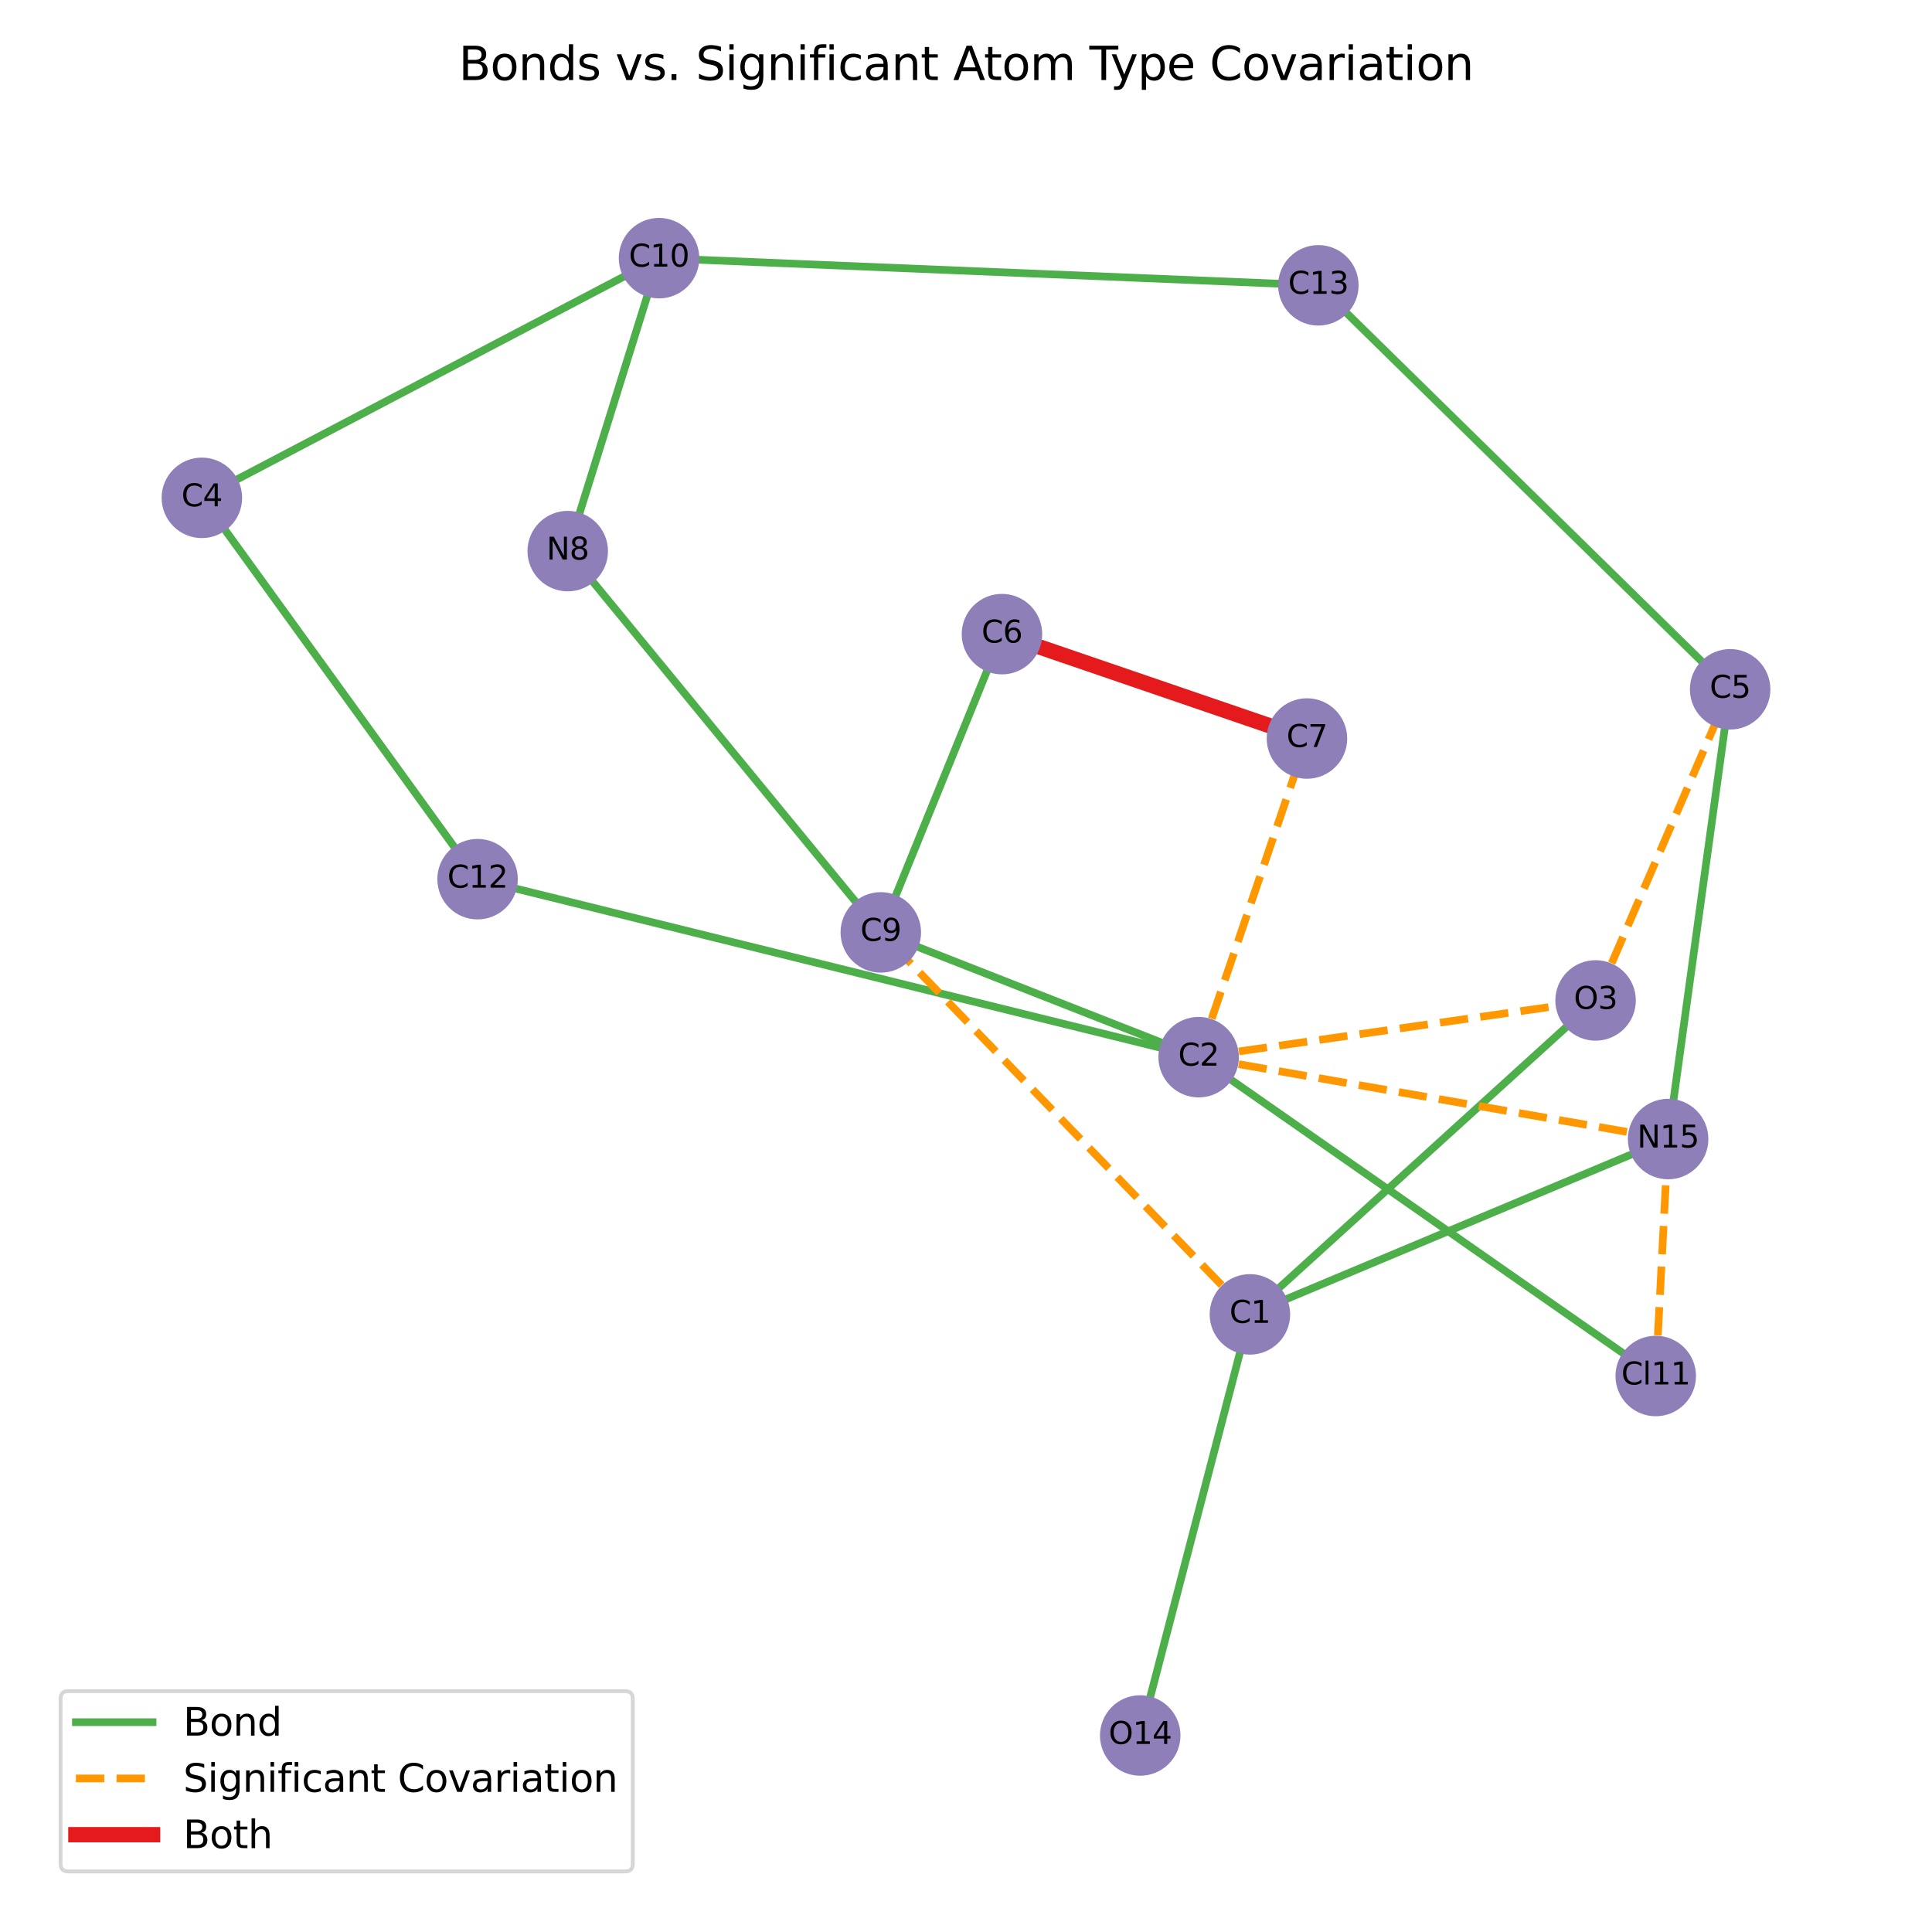 <?xml version="1.0" encoding="utf-8" standalone="no"?>
<!DOCTYPE svg PUBLIC "-//W3C//DTD SVG 1.1//EN"
  "http://www.w3.org/Graphics/SVG/1.1/DTD/svg11.dtd">
<svg xmlns:xlink="http://www.w3.org/1999/xlink" width="504pt" height="504pt" viewBox="0 0 504 504" xmlns="http://www.w3.org/2000/svg" version="1.1">
 <defs>
  <style type="text/css">*{stroke-linejoin: round; stroke-linecap: butt}</style>
 </defs>
 <g id="figure_1">
  <g id="patch_1">
   <path d="M 0 504 
L 504 504 
L 504 0 
L 0 0 
z
" style="fill: #ffffff"/>
  </g>
  <g id="axes_1">
   <g id="LineCollection_1">
    <path d="M 326.065 342.881 
L 297.448 452.734 
" clip-path="url(#p17ab0558fa)" style="fill: none; stroke: #4daf4a; stroke-width: 2"/>
    <path d="M 326.065 342.881 
L 416.241 260.981 
" clip-path="url(#p17ab0558fa)" style="fill: none; stroke: #4daf4a; stroke-width: 2"/>
    <path d="M 326.065 342.881 
L 435.161 297.143 
" clip-path="url(#p17ab0558fa)" style="fill: none; stroke: #4daf4a; stroke-width: 2"/>
    <path d="M 312.688 275.783 
L 124.585 229.347 
" clip-path="url(#p17ab0558fa)" style="fill: none; stroke: #4daf4a; stroke-width: 2"/>
    <path d="M 312.688 275.783 
L 229.775 243.234 
" clip-path="url(#p17ab0558fa)" style="fill: none; stroke: #4daf4a; stroke-width: 2"/>
    <path d="M 312.688 275.783 
L 431.931 358.958 
" clip-path="url(#p17ab0558fa)" style="fill: none; stroke: #4daf4a; stroke-width: 2"/>
    <path d="M 52.661 129.872 
L 171.92 67.346 
" clip-path="url(#p17ab0558fa)" style="fill: none; stroke: #4daf4a; stroke-width: 2"/>
    <path d="M 52.661 129.872 
L 124.585 229.347 
" clip-path="url(#p17ab0558fa)" style="fill: none; stroke: #4daf4a; stroke-width: 2"/>
    <path d="M 451.339 179.818 
L 343.919 74.434 
" clip-path="url(#p17ab0558fa)" style="fill: none; stroke: #4daf4a; stroke-width: 2"/>
    <path d="M 451.339 179.818 
L 435.161 297.143 
" clip-path="url(#p17ab0558fa)" style="fill: none; stroke: #4daf4a; stroke-width: 2"/>
    <path d="M 261.38 165.425 
L 229.775 243.234 
" clip-path="url(#p17ab0558fa)" style="fill: none; stroke: #4daf4a; stroke-width: 2"/>
    <path d="M 148.104 143.767 
L 171.92 67.346 
" clip-path="url(#p17ab0558fa)" style="fill: none; stroke: #4daf4a; stroke-width: 2"/>
    <path d="M 148.104 143.767 
L 229.775 243.234 
" clip-path="url(#p17ab0558fa)" style="fill: none; stroke: #4daf4a; stroke-width: 2"/>
    <path d="M 171.92 67.346 
L 343.919 74.434 
" clip-path="url(#p17ab0558fa)" style="fill: none; stroke: #4daf4a; stroke-width: 2"/>
   </g>
   <g id="LineCollection_2">
    <path d="M 326.065 342.881 
L 229.775 243.234 
" clip-path="url(#p17ab0558fa)" style="fill: none; stroke-dasharray: 7.4,3.2; stroke-dashoffset: 0; stroke: #ff9800; stroke-width: 2"/>
    <path d="M 312.688 275.783 
L 416.241 260.981 
" clip-path="url(#p17ab0558fa)" style="fill: none; stroke-dasharray: 7.4,3.2; stroke-dashoffset: 0; stroke: #ff9800; stroke-width: 2"/>
    <path d="M 312.688 275.783 
L 435.161 297.143 
" clip-path="url(#p17ab0558fa)" style="fill: none; stroke-dasharray: 7.4,3.2; stroke-dashoffset: 0; stroke: #ff9800; stroke-width: 2"/>
    <path d="M 312.688 275.783 
L 340.944 192.658 
" clip-path="url(#p17ab0558fa)" style="fill: none; stroke-dasharray: 7.4,3.2; stroke-dashoffset: 0; stroke: #ff9800; stroke-width: 2"/>
    <path d="M 416.241 260.981 
L 451.339 179.818 
" clip-path="url(#p17ab0558fa)" style="fill: none; stroke-dasharray: 7.4,3.2; stroke-dashoffset: 0; stroke: #ff9800; stroke-width: 2"/>
    <path d="M 431.931 358.958 
L 435.161 297.143 
" clip-path="url(#p17ab0558fa)" style="fill: none; stroke-dasharray: 7.4,3.2; stroke-dashoffset: 0; stroke: #ff9800; stroke-width: 2"/>
   </g>
   <g id="LineCollection_3">
    <path d="M 261.38 165.425 
L 340.944 192.658 
" clip-path="url(#p17ab0558fa)" style="fill: none; stroke: #e41a1c; stroke-width: 4"/>
   </g>
   <g id="PathCollection_1">
    <defs>
     <path id="mfbd1236e2d" d="M 0 10 
C 2.652 10 5.196 8.946 7.071 7.071 
C 8.946 5.196 10 2.652 10 0 
C 10 -2.652 8.946 -5.196 7.071 -7.071 
C 5.196 -8.946 2.652 -10 0 -10 
C -2.652 -10 -5.196 -8.946 -7.071 -7.071 
C -8.946 -5.196 -10 -2.652 -10 0 
C -10 2.652 -8.946 5.196 -7.071 7.071 
C -5.196 8.946 -2.652 10 0 10 
z
" style="stroke: #8e7fb8"/>
    </defs>
    <g clip-path="url(#p17ab0558fa)">
     <use xlink:href="#mfbd1236e2d" x="326.065" y="342.881" style="fill: #8e7fb8; stroke: #8e7fb8"/>
     <use xlink:href="#mfbd1236e2d" x="312.688" y="275.783" style="fill: #8e7fb8; stroke: #8e7fb8"/>
     <use xlink:href="#mfbd1236e2d" x="416.241" y="260.981" style="fill: #8e7fb8; stroke: #8e7fb8"/>
     <use xlink:href="#mfbd1236e2d" x="52.661" y="129.872" style="fill: #8e7fb8; stroke: #8e7fb8"/>
     <use xlink:href="#mfbd1236e2d" x="451.339" y="179.818" style="fill: #8e7fb8; stroke: #8e7fb8"/>
     <use xlink:href="#mfbd1236e2d" x="261.38" y="165.425" style="fill: #8e7fb8; stroke: #8e7fb8"/>
     <use xlink:href="#mfbd1236e2d" x="340.944" y="192.658" style="fill: #8e7fb8; stroke: #8e7fb8"/>
     <use xlink:href="#mfbd1236e2d" x="148.104" y="143.767" style="fill: #8e7fb8; stroke: #8e7fb8"/>
     <use xlink:href="#mfbd1236e2d" x="229.775" y="243.234" style="fill: #8e7fb8; stroke: #8e7fb8"/>
     <use xlink:href="#mfbd1236e2d" x="171.92" y="67.346" style="fill: #8e7fb8; stroke: #8e7fb8"/>
     <use xlink:href="#mfbd1236e2d" x="431.931" y="358.958" style="fill: #8e7fb8; stroke: #8e7fb8"/>
     <use xlink:href="#mfbd1236e2d" x="124.585" y="229.347" style="fill: #8e7fb8; stroke: #8e7fb8"/>
     <use xlink:href="#mfbd1236e2d" x="343.919" y="74.434" style="fill: #8e7fb8; stroke: #8e7fb8"/>
     <use xlink:href="#mfbd1236e2d" x="297.448" y="452.734" style="fill: #8e7fb8; stroke: #8e7fb8"/>
     <use xlink:href="#mfbd1236e2d" x="435.161" y="297.143" style="fill: #8e7fb8; stroke: #8e7fb8"/>
    </g>
   </g>
   <g id="text_1">
    <g clip-path="url(#p17ab0558fa)">
     <!-- C1 -->
     <g transform="translate(320.727 345.088) scale(0.08 -0.08)">
      <defs>
       <path id="DejaVuSans-43" d="M 4122 4306 
L 4122 3641 
Q 3803 3938 3442 4084 
Q 3081 4231 2675 4231 
Q 1875 4231 1450 3742 
Q 1025 3253 1025 2328 
Q 1025 1406 1450 917 
Q 1875 428 2675 428 
Q 3081 428 3442 575 
Q 3803 722 4122 1019 
L 4122 359 
Q 3791 134 3420 21 
Q 3050 -91 2638 -91 
Q 1578 -91 968 557 
Q 359 1206 359 2328 
Q 359 3453 968 4101 
Q 1578 4750 2638 4750 
Q 3056 4750 3426 4639 
Q 3797 4528 4122 4306 
z
" transform="scale(0.016)"/>
       <path id="DejaVuSans-31" d="M 794 531 
L 1825 531 
L 1825 4091 
L 703 3866 
L 703 4441 
L 1819 4666 
L 2450 4666 
L 2450 531 
L 3481 531 
L 3481 0 
L 794 0 
L 794 531 
z
" transform="scale(0.016)"/>
      </defs>
      <use xlink:href="#DejaVuSans-43"/>
      <use xlink:href="#DejaVuSans-31" x="69.824"/>
     </g>
    </g>
   </g>
   <g id="text_2">
    <g clip-path="url(#p17ab0558fa)">
     <!-- C2 -->
     <g transform="translate(307.35 277.99) scale(0.08 -0.08)">
      <defs>
       <path id="DejaVuSans-32" d="M 1228 531 
L 3431 531 
L 3431 0 
L 469 0 
L 469 531 
Q 828 903 1448 1529 
Q 2069 2156 2228 2338 
Q 2531 2678 2651 2914 
Q 2772 3150 2772 3378 
Q 2772 3750 2511 3984 
Q 2250 4219 1831 4219 
Q 1534 4219 1204 4116 
Q 875 4013 500 3803 
L 500 4441 
Q 881 4594 1212 4672 
Q 1544 4750 1819 4750 
Q 2544 4750 2975 4387 
Q 3406 4025 3406 3419 
Q 3406 3131 3298 2873 
Q 3191 2616 2906 2266 
Q 2828 2175 2409 1742 
Q 1991 1309 1228 531 
z
" transform="scale(0.016)"/>
      </defs>
      <use xlink:href="#DejaVuSans-43"/>
      <use xlink:href="#DejaVuSans-32" x="69.824"/>
     </g>
    </g>
   </g>
   <g id="text_3">
    <g clip-path="url(#p17ab0558fa)">
     <!-- O3 -->
     <g transform="translate(410.548 263.189) scale(0.08 -0.08)">
      <defs>
       <path id="DejaVuSans-4f" d="M 2522 4238 
Q 1834 4238 1429 3725 
Q 1025 3213 1025 2328 
Q 1025 1447 1429 934 
Q 1834 422 2522 422 
Q 3209 422 3611 934 
Q 4013 1447 4013 2328 
Q 4013 3213 3611 3725 
Q 3209 4238 2522 4238 
z
M 2522 4750 
Q 3503 4750 4090 4092 
Q 4678 3434 4678 2328 
Q 4678 1225 4090 567 
Q 3503 -91 2522 -91 
Q 1538 -91 948 565 
Q 359 1222 359 2328 
Q 359 3434 948 4092 
Q 1538 4750 2522 4750 
z
" transform="scale(0.016)"/>
       <path id="DejaVuSans-33" d="M 2597 2516 
Q 3050 2419 3304 2112 
Q 3559 1806 3559 1356 
Q 3559 666 3084 287 
Q 2609 -91 1734 -91 
Q 1441 -91 1130 -33 
Q 819 25 488 141 
L 488 750 
Q 750 597 1062 519 
Q 1375 441 1716 441 
Q 2309 441 2620 675 
Q 2931 909 2931 1356 
Q 2931 1769 2642 2001 
Q 2353 2234 1838 2234 
L 1294 2234 
L 1294 2753 
L 1863 2753 
Q 2328 2753 2575 2939 
Q 2822 3125 2822 3475 
Q 2822 3834 2567 4026 
Q 2313 4219 1838 4219 
Q 1578 4219 1281 4162 
Q 984 4106 628 3988 
L 628 4550 
Q 988 4650 1302 4700 
Q 1616 4750 1894 4750 
Q 2613 4750 3031 4423 
Q 3450 4097 3450 3541 
Q 3450 3153 3228 2886 
Q 3006 2619 2597 2516 
z
" transform="scale(0.016)"/>
      </defs>
      <use xlink:href="#DejaVuSans-4f"/>
      <use xlink:href="#DejaVuSans-33" x="78.711"/>
     </g>
    </g>
   </g>
   <g id="text_4">
    <g clip-path="url(#p17ab0558fa)">
     <!-- C4 -->
     <g transform="translate(47.323 132.08) scale(0.08 -0.08)">
      <defs>
       <path id="DejaVuSans-34" d="M 2419 4116 
L 825 1625 
L 2419 1625 
L 2419 4116 
z
M 2253 4666 
L 3047 4666 
L 3047 1625 
L 3713 1625 
L 3713 1100 
L 3047 1100 
L 3047 0 
L 2419 0 
L 2419 1100 
L 313 1100 
L 313 1709 
L 2253 4666 
z
" transform="scale(0.016)"/>
      </defs>
      <use xlink:href="#DejaVuSans-43"/>
      <use xlink:href="#DejaVuSans-34" x="69.824"/>
     </g>
    </g>
   </g>
   <g id="text_5">
    <g clip-path="url(#p17ab0558fa)">
     <!-- C5 -->
     <g transform="translate(446.001 182.026) scale(0.08 -0.08)">
      <defs>
       <path id="DejaVuSans-35" d="M 691 4666 
L 3169 4666 
L 3169 4134 
L 1269 4134 
L 1269 2991 
Q 1406 3038 1543 3061 
Q 1681 3084 1819 3084 
Q 2600 3084 3056 2656 
Q 3513 2228 3513 1497 
Q 3513 744 3044 326 
Q 2575 -91 1722 -91 
Q 1428 -91 1123 -41 
Q 819 9 494 109 
L 494 744 
Q 775 591 1075 516 
Q 1375 441 1709 441 
Q 2250 441 2565 725 
Q 2881 1009 2881 1497 
Q 2881 1984 2565 2268 
Q 2250 2553 1709 2553 
Q 1456 2553 1204 2497 
Q 953 2441 691 2322 
L 691 4666 
z
" transform="scale(0.016)"/>
      </defs>
      <use xlink:href="#DejaVuSans-43"/>
      <use xlink:href="#DejaVuSans-35" x="69.824"/>
     </g>
    </g>
   </g>
   <g id="text_6">
    <g clip-path="url(#p17ab0558fa)">
     <!-- C6 -->
     <g transform="translate(256.042 167.632) scale(0.08 -0.08)">
      <defs>
       <path id="DejaVuSans-36" d="M 2113 2584 
Q 1688 2584 1439 2293 
Q 1191 2003 1191 1497 
Q 1191 994 1439 701 
Q 1688 409 2113 409 
Q 2538 409 2786 701 
Q 3034 994 3034 1497 
Q 3034 2003 2786 2293 
Q 2538 2584 2113 2584 
z
M 3366 4563 
L 3366 3988 
Q 3128 4100 2886 4159 
Q 2644 4219 2406 4219 
Q 1781 4219 1451 3797 
Q 1122 3375 1075 2522 
Q 1259 2794 1537 2939 
Q 1816 3084 2150 3084 
Q 2853 3084 3261 2657 
Q 3669 2231 3669 1497 
Q 3669 778 3244 343 
Q 2819 -91 2113 -91 
Q 1303 -91 875 529 
Q 447 1150 447 2328 
Q 447 3434 972 4092 
Q 1497 4750 2381 4750 
Q 2619 4750 2861 4703 
Q 3103 4656 3366 4563 
z
" transform="scale(0.016)"/>
      </defs>
      <use xlink:href="#DejaVuSans-43"/>
      <use xlink:href="#DejaVuSans-36" x="69.824"/>
     </g>
    </g>
   </g>
   <g id="text_7">
    <g clip-path="url(#p17ab0558fa)">
     <!-- C7 -->
     <g transform="translate(335.606 194.865) scale(0.08 -0.08)">
      <defs>
       <path id="DejaVuSans-37" d="M 525 4666 
L 3525 4666 
L 3525 4397 
L 1831 0 
L 1172 0 
L 2766 4134 
L 525 4134 
L 525 4666 
z
" transform="scale(0.016)"/>
      </defs>
      <use xlink:href="#DejaVuSans-43"/>
      <use xlink:href="#DejaVuSans-37" x="69.824"/>
     </g>
    </g>
   </g>
   <g id="text_8">
    <g clip-path="url(#p17ab0558fa)">
     <!-- N8 -->
     <g transform="translate(142.567 145.974) scale(0.08 -0.08)">
      <defs>
       <path id="DejaVuSans-4e" d="M 628 4666 
L 1478 4666 
L 3547 763 
L 3547 4666 
L 4159 4666 
L 4159 0 
L 3309 0 
L 1241 3903 
L 1241 0 
L 628 0 
L 628 4666 
z
" transform="scale(0.016)"/>
       <path id="DejaVuSans-38" d="M 2034 2216 
Q 1584 2216 1326 1975 
Q 1069 1734 1069 1313 
Q 1069 891 1326 650 
Q 1584 409 2034 409 
Q 2484 409 2743 651 
Q 3003 894 3003 1313 
Q 3003 1734 2745 1975 
Q 2488 2216 2034 2216 
z
M 1403 2484 
Q 997 2584 770 2862 
Q 544 3141 544 3541 
Q 544 4100 942 4425 
Q 1341 4750 2034 4750 
Q 2731 4750 3128 4425 
Q 3525 4100 3525 3541 
Q 3525 3141 3298 2862 
Q 3072 2584 2669 2484 
Q 3125 2378 3379 2068 
Q 3634 1759 3634 1313 
Q 3634 634 3220 271 
Q 2806 -91 2034 -91 
Q 1263 -91 848 271 
Q 434 634 434 1313 
Q 434 1759 690 2068 
Q 947 2378 1403 2484 
z
M 1172 3481 
Q 1172 3119 1398 2916 
Q 1625 2713 2034 2713 
Q 2441 2713 2670 2916 
Q 2900 3119 2900 3481 
Q 2900 3844 2670 4047 
Q 2441 4250 2034 4250 
Q 1625 4250 1398 4047 
Q 1172 3844 1172 3481 
z
" transform="scale(0.016)"/>
      </defs>
      <use xlink:href="#DejaVuSans-4e"/>
      <use xlink:href="#DejaVuSans-38" x="74.805"/>
     </g>
    </g>
   </g>
   <g id="text_9">
    <g clip-path="url(#p17ab0558fa)">
     <!-- C9 -->
     <g transform="translate(224.437 245.441) scale(0.08 -0.08)">
      <defs>
       <path id="DejaVuSans-39" d="M 703 97 
L 703 672 
Q 941 559 1184 500 
Q 1428 441 1663 441 
Q 2288 441 2617 861 
Q 2947 1281 2994 2138 
Q 2813 1869 2534 1725 
Q 2256 1581 1919 1581 
Q 1219 1581 811 2004 
Q 403 2428 403 3163 
Q 403 3881 828 4315 
Q 1253 4750 1959 4750 
Q 2769 4750 3195 4129 
Q 3622 3509 3622 2328 
Q 3622 1225 3098 567 
Q 2575 -91 1691 -91 
Q 1453 -91 1209 -44 
Q 966 3 703 97 
z
M 1959 2075 
Q 2384 2075 2632 2365 
Q 2881 2656 2881 3163 
Q 2881 3666 2632 3958 
Q 2384 4250 1959 4250 
Q 1534 4250 1286 3958 
Q 1038 3666 1038 3163 
Q 1038 2656 1286 2365 
Q 1534 2075 1959 2075 
z
" transform="scale(0.016)"/>
      </defs>
      <use xlink:href="#DejaVuSans-43"/>
      <use xlink:href="#DejaVuSans-39" x="69.824"/>
     </g>
    </g>
   </g>
   <g id="text_10">
    <g clip-path="url(#p17ab0558fa)">
     <!-- C10 -->
     <g transform="translate(164.037 69.553) scale(0.08 -0.08)">
      <defs>
       <path id="DejaVuSans-30" d="M 2034 4250 
Q 1547 4250 1301 3770 
Q 1056 3291 1056 2328 
Q 1056 1369 1301 889 
Q 1547 409 2034 409 
Q 2525 409 2770 889 
Q 3016 1369 3016 2328 
Q 3016 3291 2770 3770 
Q 2525 4250 2034 4250 
z
M 2034 4750 
Q 2819 4750 3233 4129 
Q 3647 3509 3647 2328 
Q 3647 1150 3233 529 
Q 2819 -91 2034 -91 
Q 1250 -91 836 529 
Q 422 1150 422 2328 
Q 422 3509 836 4129 
Q 1250 4750 2034 4750 
z
" transform="scale(0.016)"/>
      </defs>
      <use xlink:href="#DejaVuSans-43"/>
      <use xlink:href="#DejaVuSans-31" x="69.824"/>
      <use xlink:href="#DejaVuSans-30" x="133.447"/>
     </g>
    </g>
   </g>
   <g id="text_11">
    <g clip-path="url(#p17ab0558fa)">
     <!-- Cl11 -->
     <g transform="translate(422.937 361.165) scale(0.08 -0.08)">
      <defs>
       <path id="DejaVuSans-6c" d="M 603 4863 
L 1178 4863 
L 1178 0 
L 603 0 
L 603 4863 
z
" transform="scale(0.016)"/>
      </defs>
      <use xlink:href="#DejaVuSans-43"/>
      <use xlink:href="#DejaVuSans-6c" x="69.824"/>
      <use xlink:href="#DejaVuSans-31" x="97.607"/>
      <use xlink:href="#DejaVuSans-31" x="161.23"/>
     </g>
    </g>
   </g>
   <g id="text_12">
    <g clip-path="url(#p17ab0558fa)">
     <!-- C12 -->
     <g transform="translate(116.702 231.554) scale(0.08 -0.08)">
      <use xlink:href="#DejaVuSans-43"/>
      <use xlink:href="#DejaVuSans-31" x="69.824"/>
      <use xlink:href="#DejaVuSans-32" x="133.447"/>
     </g>
    </g>
   </g>
   <g id="text_13">
    <g clip-path="url(#p17ab0558fa)">
     <!-- C13 -->
     <g transform="translate(336.036 76.642) scale(0.08 -0.08)">
      <use xlink:href="#DejaVuSans-43"/>
      <use xlink:href="#DejaVuSans-31" x="69.824"/>
      <use xlink:href="#DejaVuSans-33" x="133.447"/>
     </g>
    </g>
   </g>
   <g id="text_14">
    <g clip-path="url(#p17ab0558fa)">
     <!-- O14 -->
     <g transform="translate(289.209 454.942) scale(0.08 -0.08)">
      <use xlink:href="#DejaVuSans-4f"/>
      <use xlink:href="#DejaVuSans-31" x="78.711"/>
      <use xlink:href="#DejaVuSans-34" x="142.334"/>
     </g>
    </g>
   </g>
   <g id="text_15">
    <g clip-path="url(#p17ab0558fa)">
     <!-- N15 -->
     <g transform="translate(427.079 299.35) scale(0.08 -0.08)">
      <use xlink:href="#DejaVuSans-4e"/>
      <use xlink:href="#DejaVuSans-31" x="74.805"/>
      <use xlink:href="#DejaVuSans-35" x="138.428"/>
     </g>
    </g>
   </g>
   <g id="text_16">
    <!-- Bonds vs. Significant Atom Type Covariation -->
    <g transform="translate(119.654 20.88) scale(0.12 -0.12)">
     <defs>
      <path id="DejaVuSans-42" d="M 1259 2228 
L 1259 519 
L 2272 519 
Q 2781 519 3026 730 
Q 3272 941 3272 1375 
Q 3272 1813 3026 2020 
Q 2781 2228 2272 2228 
L 1259 2228 
z
M 1259 4147 
L 1259 2741 
L 2194 2741 
Q 2656 2741 2882 2914 
Q 3109 3088 3109 3444 
Q 3109 3797 2882 3972 
Q 2656 4147 2194 4147 
L 1259 4147 
z
M 628 4666 
L 2241 4666 
Q 2963 4666 3353 4366 
Q 3744 4066 3744 3513 
Q 3744 3084 3544 2831 
Q 3344 2578 2956 2516 
Q 3422 2416 3680 2098 
Q 3938 1781 3938 1306 
Q 3938 681 3513 340 
Q 3088 0 2303 0 
L 628 0 
L 628 4666 
z
" transform="scale(0.016)"/>
      <path id="DejaVuSans-6f" d="M 1959 3097 
Q 1497 3097 1228 2736 
Q 959 2375 959 1747 
Q 959 1119 1226 758 
Q 1494 397 1959 397 
Q 2419 397 2687 759 
Q 2956 1122 2956 1747 
Q 2956 2369 2687 2733 
Q 2419 3097 1959 3097 
z
M 1959 3584 
Q 2709 3584 3137 3096 
Q 3566 2609 3566 1747 
Q 3566 888 3137 398 
Q 2709 -91 1959 -91 
Q 1206 -91 779 398 
Q 353 888 353 1747 
Q 353 2609 779 3096 
Q 1206 3584 1959 3584 
z
" transform="scale(0.016)"/>
      <path id="DejaVuSans-6e" d="M 3513 2113 
L 3513 0 
L 2938 0 
L 2938 2094 
Q 2938 2591 2744 2837 
Q 2550 3084 2163 3084 
Q 1697 3084 1428 2787 
Q 1159 2491 1159 1978 
L 1159 0 
L 581 0 
L 581 3500 
L 1159 3500 
L 1159 2956 
Q 1366 3272 1645 3428 
Q 1925 3584 2291 3584 
Q 2894 3584 3203 3211 
Q 3513 2838 3513 2113 
z
" transform="scale(0.016)"/>
      <path id="DejaVuSans-64" d="M 2906 2969 
L 2906 4863 
L 3481 4863 
L 3481 0 
L 2906 0 
L 2906 525 
Q 2725 213 2448 61 
Q 2172 -91 1784 -91 
Q 1150 -91 751 415 
Q 353 922 353 1747 
Q 353 2572 751 3078 
Q 1150 3584 1784 3584 
Q 2172 3584 2448 3432 
Q 2725 3281 2906 2969 
z
M 947 1747 
Q 947 1113 1208 752 
Q 1469 391 1925 391 
Q 2381 391 2643 752 
Q 2906 1113 2906 1747 
Q 2906 2381 2643 2742 
Q 2381 3103 1925 3103 
Q 1469 3103 1208 2742 
Q 947 2381 947 1747 
z
" transform="scale(0.016)"/>
      <path id="DejaVuSans-73" d="M 2834 3397 
L 2834 2853 
Q 2591 2978 2328 3040 
Q 2066 3103 1784 3103 
Q 1356 3103 1142 2972 
Q 928 2841 928 2578 
Q 928 2378 1081 2264 
Q 1234 2150 1697 2047 
L 1894 2003 
Q 2506 1872 2764 1633 
Q 3022 1394 3022 966 
Q 3022 478 2636 193 
Q 2250 -91 1575 -91 
Q 1294 -91 989 -36 
Q 684 19 347 128 
L 347 722 
Q 666 556 975 473 
Q 1284 391 1588 391 
Q 1994 391 2212 530 
Q 2431 669 2431 922 
Q 2431 1156 2273 1281 
Q 2116 1406 1581 1522 
L 1381 1569 
Q 847 1681 609 1914 
Q 372 2147 372 2553 
Q 372 3047 722 3315 
Q 1072 3584 1716 3584 
Q 2034 3584 2315 3537 
Q 2597 3491 2834 3397 
z
" transform="scale(0.016)"/>
      <path id="DejaVuSans-20" transform="scale(0.016)"/>
      <path id="DejaVuSans-76" d="M 191 3500 
L 800 3500 
L 1894 563 
L 2988 3500 
L 3597 3500 
L 2284 0 
L 1503 0 
L 191 3500 
z
" transform="scale(0.016)"/>
      <path id="DejaVuSans-2e" d="M 684 794 
L 1344 794 
L 1344 0 
L 684 0 
L 684 794 
z
" transform="scale(0.016)"/>
      <path id="DejaVuSans-53" d="M 3425 4513 
L 3425 3897 
Q 3066 4069 2747 4153 
Q 2428 4238 2131 4238 
Q 1616 4238 1336 4038 
Q 1056 3838 1056 3469 
Q 1056 3159 1242 3001 
Q 1428 2844 1947 2747 
L 2328 2669 
Q 3034 2534 3370 2195 
Q 3706 1856 3706 1288 
Q 3706 609 3251 259 
Q 2797 -91 1919 -91 
Q 1588 -91 1214 -16 
Q 841 59 441 206 
L 441 856 
Q 825 641 1194 531 
Q 1563 422 1919 422 
Q 2459 422 2753 634 
Q 3047 847 3047 1241 
Q 3047 1584 2836 1778 
Q 2625 1972 2144 2069 
L 1759 2144 
Q 1053 2284 737 2584 
Q 422 2884 422 3419 
Q 422 4038 858 4394 
Q 1294 4750 2059 4750 
Q 2388 4750 2728 4690 
Q 3069 4631 3425 4513 
z
" transform="scale(0.016)"/>
      <path id="DejaVuSans-69" d="M 603 3500 
L 1178 3500 
L 1178 0 
L 603 0 
L 603 3500 
z
M 603 4863 
L 1178 4863 
L 1178 4134 
L 603 4134 
L 603 4863 
z
" transform="scale(0.016)"/>
      <path id="DejaVuSans-67" d="M 2906 1791 
Q 2906 2416 2648 2759 
Q 2391 3103 1925 3103 
Q 1463 3103 1205 2759 
Q 947 2416 947 1791 
Q 947 1169 1205 825 
Q 1463 481 1925 481 
Q 2391 481 2648 825 
Q 2906 1169 2906 1791 
z
M 3481 434 
Q 3481 -459 3084 -895 
Q 2688 -1331 1869 -1331 
Q 1566 -1331 1297 -1286 
Q 1028 -1241 775 -1147 
L 775 -588 
Q 1028 -725 1275 -790 
Q 1522 -856 1778 -856 
Q 2344 -856 2625 -561 
Q 2906 -266 2906 331 
L 2906 616 
Q 2728 306 2450 153 
Q 2172 0 1784 0 
Q 1141 0 747 490 
Q 353 981 353 1791 
Q 353 2603 747 3093 
Q 1141 3584 1784 3584 
Q 2172 3584 2450 3431 
Q 2728 3278 2906 2969 
L 2906 3500 
L 3481 3500 
L 3481 434 
z
" transform="scale(0.016)"/>
      <path id="DejaVuSans-66" d="M 2375 4863 
L 2375 4384 
L 1825 4384 
Q 1516 4384 1395 4259 
Q 1275 4134 1275 3809 
L 1275 3500 
L 2222 3500 
L 2222 3053 
L 1275 3053 
L 1275 0 
L 697 0 
L 697 3053 
L 147 3053 
L 147 3500 
L 697 3500 
L 697 3744 
Q 697 4328 969 4595 
Q 1241 4863 1831 4863 
L 2375 4863 
z
" transform="scale(0.016)"/>
      <path id="DejaVuSans-63" d="M 3122 3366 
L 3122 2828 
Q 2878 2963 2633 3030 
Q 2388 3097 2138 3097 
Q 1578 3097 1268 2742 
Q 959 2388 959 1747 
Q 959 1106 1268 751 
Q 1578 397 2138 397 
Q 2388 397 2633 464 
Q 2878 531 3122 666 
L 3122 134 
Q 2881 22 2623 -34 
Q 2366 -91 2075 -91 
Q 1284 -91 818 406 
Q 353 903 353 1747 
Q 353 2603 823 3093 
Q 1294 3584 2113 3584 
Q 2378 3584 2631 3529 
Q 2884 3475 3122 3366 
z
" transform="scale(0.016)"/>
      <path id="DejaVuSans-61" d="M 2194 1759 
Q 1497 1759 1228 1600 
Q 959 1441 959 1056 
Q 959 750 1161 570 
Q 1363 391 1709 391 
Q 2188 391 2477 730 
Q 2766 1069 2766 1631 
L 2766 1759 
L 2194 1759 
z
M 3341 1997 
L 3341 0 
L 2766 0 
L 2766 531 
Q 2569 213 2275 61 
Q 1981 -91 1556 -91 
Q 1019 -91 701 211 
Q 384 513 384 1019 
Q 384 1609 779 1909 
Q 1175 2209 1959 2209 
L 2766 2209 
L 2766 2266 
Q 2766 2663 2505 2880 
Q 2244 3097 1772 3097 
Q 1472 3097 1187 3025 
Q 903 2953 641 2809 
L 641 3341 
Q 956 3463 1253 3523 
Q 1550 3584 1831 3584 
Q 2591 3584 2966 3190 
Q 3341 2797 3341 1997 
z
" transform="scale(0.016)"/>
      <path id="DejaVuSans-74" d="M 1172 4494 
L 1172 3500 
L 2356 3500 
L 2356 3053 
L 1172 3053 
L 1172 1153 
Q 1172 725 1289 603 
Q 1406 481 1766 481 
L 2356 481 
L 2356 0 
L 1766 0 
Q 1100 0 847 248 
Q 594 497 594 1153 
L 594 3053 
L 172 3053 
L 172 3500 
L 594 3500 
L 594 4494 
L 1172 4494 
z
" transform="scale(0.016)"/>
      <path id="DejaVuSans-41" d="M 2188 4044 
L 1331 1722 
L 3047 1722 
L 2188 4044 
z
M 1831 4666 
L 2547 4666 
L 4325 0 
L 3669 0 
L 3244 1197 
L 1141 1197 
L 716 0 
L 50 0 
L 1831 4666 
z
" transform="scale(0.016)"/>
      <path id="DejaVuSans-6d" d="M 3328 2828 
Q 3544 3216 3844 3400 
Q 4144 3584 4550 3584 
Q 5097 3584 5394 3201 
Q 5691 2819 5691 2113 
L 5691 0 
L 5113 0 
L 5113 2094 
Q 5113 2597 4934 2840 
Q 4756 3084 4391 3084 
Q 3944 3084 3684 2787 
Q 3425 2491 3425 1978 
L 3425 0 
L 2847 0 
L 2847 2094 
Q 2847 2600 2669 2842 
Q 2491 3084 2119 3084 
Q 1678 3084 1418 2786 
Q 1159 2488 1159 1978 
L 1159 0 
L 581 0 
L 581 3500 
L 1159 3500 
L 1159 2956 
Q 1356 3278 1631 3431 
Q 1906 3584 2284 3584 
Q 2666 3584 2933 3390 
Q 3200 3197 3328 2828 
z
" transform="scale(0.016)"/>
      <path id="DejaVuSans-54" d="M -19 4666 
L 3928 4666 
L 3928 4134 
L 2272 4134 
L 2272 0 
L 1638 0 
L 1638 4134 
L -19 4134 
L -19 4666 
z
" transform="scale(0.016)"/>
      <path id="DejaVuSans-79" d="M 2059 -325 
Q 1816 -950 1584 -1140 
Q 1353 -1331 966 -1331 
L 506 -1331 
L 506 -850 
L 844 -850 
Q 1081 -850 1212 -737 
Q 1344 -625 1503 -206 
L 1606 56 
L 191 3500 
L 800 3500 
L 1894 763 
L 2988 3500 
L 3597 3500 
L 2059 -325 
z
" transform="scale(0.016)"/>
      <path id="DejaVuSans-70" d="M 1159 525 
L 1159 -1331 
L 581 -1331 
L 581 3500 
L 1159 3500 
L 1159 2969 
Q 1341 3281 1617 3432 
Q 1894 3584 2278 3584 
Q 2916 3584 3314 3078 
Q 3713 2572 3713 1747 
Q 3713 922 3314 415 
Q 2916 -91 2278 -91 
Q 1894 -91 1617 61 
Q 1341 213 1159 525 
z
M 3116 1747 
Q 3116 2381 2855 2742 
Q 2594 3103 2138 3103 
Q 1681 3103 1420 2742 
Q 1159 2381 1159 1747 
Q 1159 1113 1420 752 
Q 1681 391 2138 391 
Q 2594 391 2855 752 
Q 3116 1113 3116 1747 
z
" transform="scale(0.016)"/>
      <path id="DejaVuSans-65" d="M 3597 1894 
L 3597 1613 
L 953 1613 
Q 991 1019 1311 708 
Q 1631 397 2203 397 
Q 2534 397 2845 478 
Q 3156 559 3463 722 
L 3463 178 
Q 3153 47 2828 -22 
Q 2503 -91 2169 -91 
Q 1331 -91 842 396 
Q 353 884 353 1716 
Q 353 2575 817 3079 
Q 1281 3584 2069 3584 
Q 2775 3584 3186 3129 
Q 3597 2675 3597 1894 
z
M 3022 2063 
Q 3016 2534 2758 2815 
Q 2500 3097 2075 3097 
Q 1594 3097 1305 2825 
Q 1016 2553 972 2059 
L 3022 2063 
z
" transform="scale(0.016)"/>
      <path id="DejaVuSans-72" d="M 2631 2963 
Q 2534 3019 2420 3045 
Q 2306 3072 2169 3072 
Q 1681 3072 1420 2755 
Q 1159 2438 1159 1844 
L 1159 0 
L 581 0 
L 581 3500 
L 1159 3500 
L 1159 2956 
Q 1341 3275 1631 3429 
Q 1922 3584 2338 3584 
Q 2397 3584 2469 3576 
Q 2541 3569 2628 3553 
L 2631 2963 
z
" transform="scale(0.016)"/>
     </defs>
     <use xlink:href="#DejaVuSans-42"/>
     <use xlink:href="#DejaVuSans-6f" x="68.604"/>
     <use xlink:href="#DejaVuSans-6e" x="129.785"/>
     <use xlink:href="#DejaVuSans-64" x="193.164"/>
     <use xlink:href="#DejaVuSans-73" x="256.641"/>
     <use xlink:href="#DejaVuSans-20" x="308.74"/>
     <use xlink:href="#DejaVuSans-76" x="340.527"/>
     <use xlink:href="#DejaVuSans-73" x="399.707"/>
     <use xlink:href="#DejaVuSans-2e" x="451.807"/>
     <use xlink:href="#DejaVuSans-20" x="483.594"/>
     <use xlink:href="#DejaVuSans-53" x="515.381"/>
     <use xlink:href="#DejaVuSans-69" x="578.857"/>
     <use xlink:href="#DejaVuSans-67" x="606.641"/>
     <use xlink:href="#DejaVuSans-6e" x="670.117"/>
     <use xlink:href="#DejaVuSans-69" x="733.496"/>
     <use xlink:href="#DejaVuSans-66" x="761.279"/>
     <use xlink:href="#DejaVuSans-69" x="796.484"/>
     <use xlink:href="#DejaVuSans-63" x="824.268"/>
     <use xlink:href="#DejaVuSans-61" x="879.248"/>
     <use xlink:href="#DejaVuSans-6e" x="940.527"/>
     <use xlink:href="#DejaVuSans-74" x="1003.906"/>
     <use xlink:href="#DejaVuSans-20" x="1043.115"/>
     <use xlink:href="#DejaVuSans-41" x="1074.902"/>
     <use xlink:href="#DejaVuSans-74" x="1141.561"/>
     <use xlink:href="#DejaVuSans-6f" x="1180.77"/>
     <use xlink:href="#DejaVuSans-6d" x="1241.951"/>
     <use xlink:href="#DejaVuSans-20" x="1339.363"/>
     <use xlink:href="#DejaVuSans-54" x="1371.15"/>
     <use xlink:href="#DejaVuSans-79" x="1416.609"/>
     <use xlink:href="#DejaVuSans-70" x="1475.789"/>
     <use xlink:href="#DejaVuSans-65" x="1539.266"/>
     <use xlink:href="#DejaVuSans-20" x="1600.789"/>
     <use xlink:href="#DejaVuSans-43" x="1632.576"/>
     <use xlink:href="#DejaVuSans-6f" x="1702.4"/>
     <use xlink:href="#DejaVuSans-76" x="1763.582"/>
     <use xlink:href="#DejaVuSans-61" x="1822.762"/>
     <use xlink:href="#DejaVuSans-72" x="1884.041"/>
     <use xlink:href="#DejaVuSans-69" x="1925.154"/>
     <use xlink:href="#DejaVuSans-61" x="1952.938"/>
     <use xlink:href="#DejaVuSans-74" x="2014.217"/>
     <use xlink:href="#DejaVuSans-69" x="2053.426"/>
     <use xlink:href="#DejaVuSans-6f" x="2081.209"/>
     <use xlink:href="#DejaVuSans-6e" x="2142.391"/>
    </g>
   </g>
   <g id="legend_1">
    <g id="patch_2">
     <path d="M 17.8 488.2 
L 163.072 488.2 
Q 165.072 488.2 165.072 486.2 
L 165.072 443.166 
Q 165.072 441.166 163.072 441.166 
L 17.8 441.166 
Q 15.8 441.166 15.8 443.166 
L 15.8 486.2 
Q 15.8 488.2 17.8 488.2 
z
" style="fill: #ffffff; opacity: 0.8; stroke: #cccccc; stroke-linejoin: miter"/>
    </g>
    <g id="line2d_1">
     <path d="M 19.8 449.264 
L 29.8 449.264 
L 39.8 449.264 
" style="fill: none; stroke: #4daf4a; stroke-width: 2; stroke-linecap: square"/>
    </g>
    <g id="text_17">
     <!-- Bond -->
     <g transform="translate(47.8 452.764) scale(0.1 -0.1)">
      <use xlink:href="#DejaVuSans-42"/>
      <use xlink:href="#DejaVuSans-6f" x="68.604"/>
      <use xlink:href="#DejaVuSans-6e" x="129.785"/>
      <use xlink:href="#DejaVuSans-64" x="193.164"/>
     </g>
    </g>
    <g id="line2d_2">
     <path d="M 19.8 463.942 
L 29.8 463.942 
L 39.8 463.942 
" style="fill: none; stroke-dasharray: 7.4,3.2; stroke-dashoffset: 0; stroke: #ff9800; stroke-width: 2"/>
    </g>
    <g id="text_18">
     <!-- Significant Covariation -->
     <g transform="translate(47.8 467.442) scale(0.1 -0.1)">
      <use xlink:href="#DejaVuSans-53"/>
      <use xlink:href="#DejaVuSans-69" x="63.477"/>
      <use xlink:href="#DejaVuSans-67" x="91.26"/>
      <use xlink:href="#DejaVuSans-6e" x="154.736"/>
      <use xlink:href="#DejaVuSans-69" x="218.115"/>
      <use xlink:href="#DejaVuSans-66" x="245.898"/>
      <use xlink:href="#DejaVuSans-69" x="281.104"/>
      <use xlink:href="#DejaVuSans-63" x="308.887"/>
      <use xlink:href="#DejaVuSans-61" x="363.867"/>
      <use xlink:href="#DejaVuSans-6e" x="425.146"/>
      <use xlink:href="#DejaVuSans-74" x="488.525"/>
      <use xlink:href="#DejaVuSans-20" x="527.734"/>
      <use xlink:href="#DejaVuSans-43" x="559.521"/>
      <use xlink:href="#DejaVuSans-6f" x="629.346"/>
      <use xlink:href="#DejaVuSans-76" x="690.527"/>
      <use xlink:href="#DejaVuSans-61" x="749.707"/>
      <use xlink:href="#DejaVuSans-72" x="810.986"/>
      <use xlink:href="#DejaVuSans-69" x="852.1"/>
      <use xlink:href="#DejaVuSans-61" x="879.883"/>
      <use xlink:href="#DejaVuSans-74" x="941.162"/>
      <use xlink:href="#DejaVuSans-69" x="980.371"/>
      <use xlink:href="#DejaVuSans-6f" x="1008.154"/>
      <use xlink:href="#DejaVuSans-6e" x="1069.336"/>
     </g>
    </g>
    <g id="line2d_3">
     <path d="M 19.8 478.62 
L 29.8 478.62 
L 39.8 478.62 
" style="fill: none; stroke: #e41a1c; stroke-width: 4; stroke-linecap: square"/>
    </g>
    <g id="text_19">
     <!-- Both -->
     <g transform="translate(47.8 482.12) scale(0.1 -0.1)">
      <defs>
       <path id="DejaVuSans-68" d="M 3513 2113 
L 3513 0 
L 2938 0 
L 2938 2094 
Q 2938 2591 2744 2837 
Q 2550 3084 2163 3084 
Q 1697 3084 1428 2787 
Q 1159 2491 1159 1978 
L 1159 0 
L 581 0 
L 581 4863 
L 1159 4863 
L 1159 2956 
Q 1366 3272 1645 3428 
Q 1925 3584 2291 3584 
Q 2894 3584 3203 3211 
Q 3513 2838 3513 2113 
z
" transform="scale(0.016)"/>
      </defs>
      <use xlink:href="#DejaVuSans-42"/>
      <use xlink:href="#DejaVuSans-6f" x="68.604"/>
      <use xlink:href="#DejaVuSans-74" x="129.785"/>
      <use xlink:href="#DejaVuSans-68" x="168.994"/>
     </g>
    </g>
   </g>
  </g>
 </g>
 <defs>
  <clipPath id="p17ab0558fa">
   <rect x="10.8" y="26.88" width="482.4" height="466.32"/>
  </clipPath>
 </defs>
</svg>
